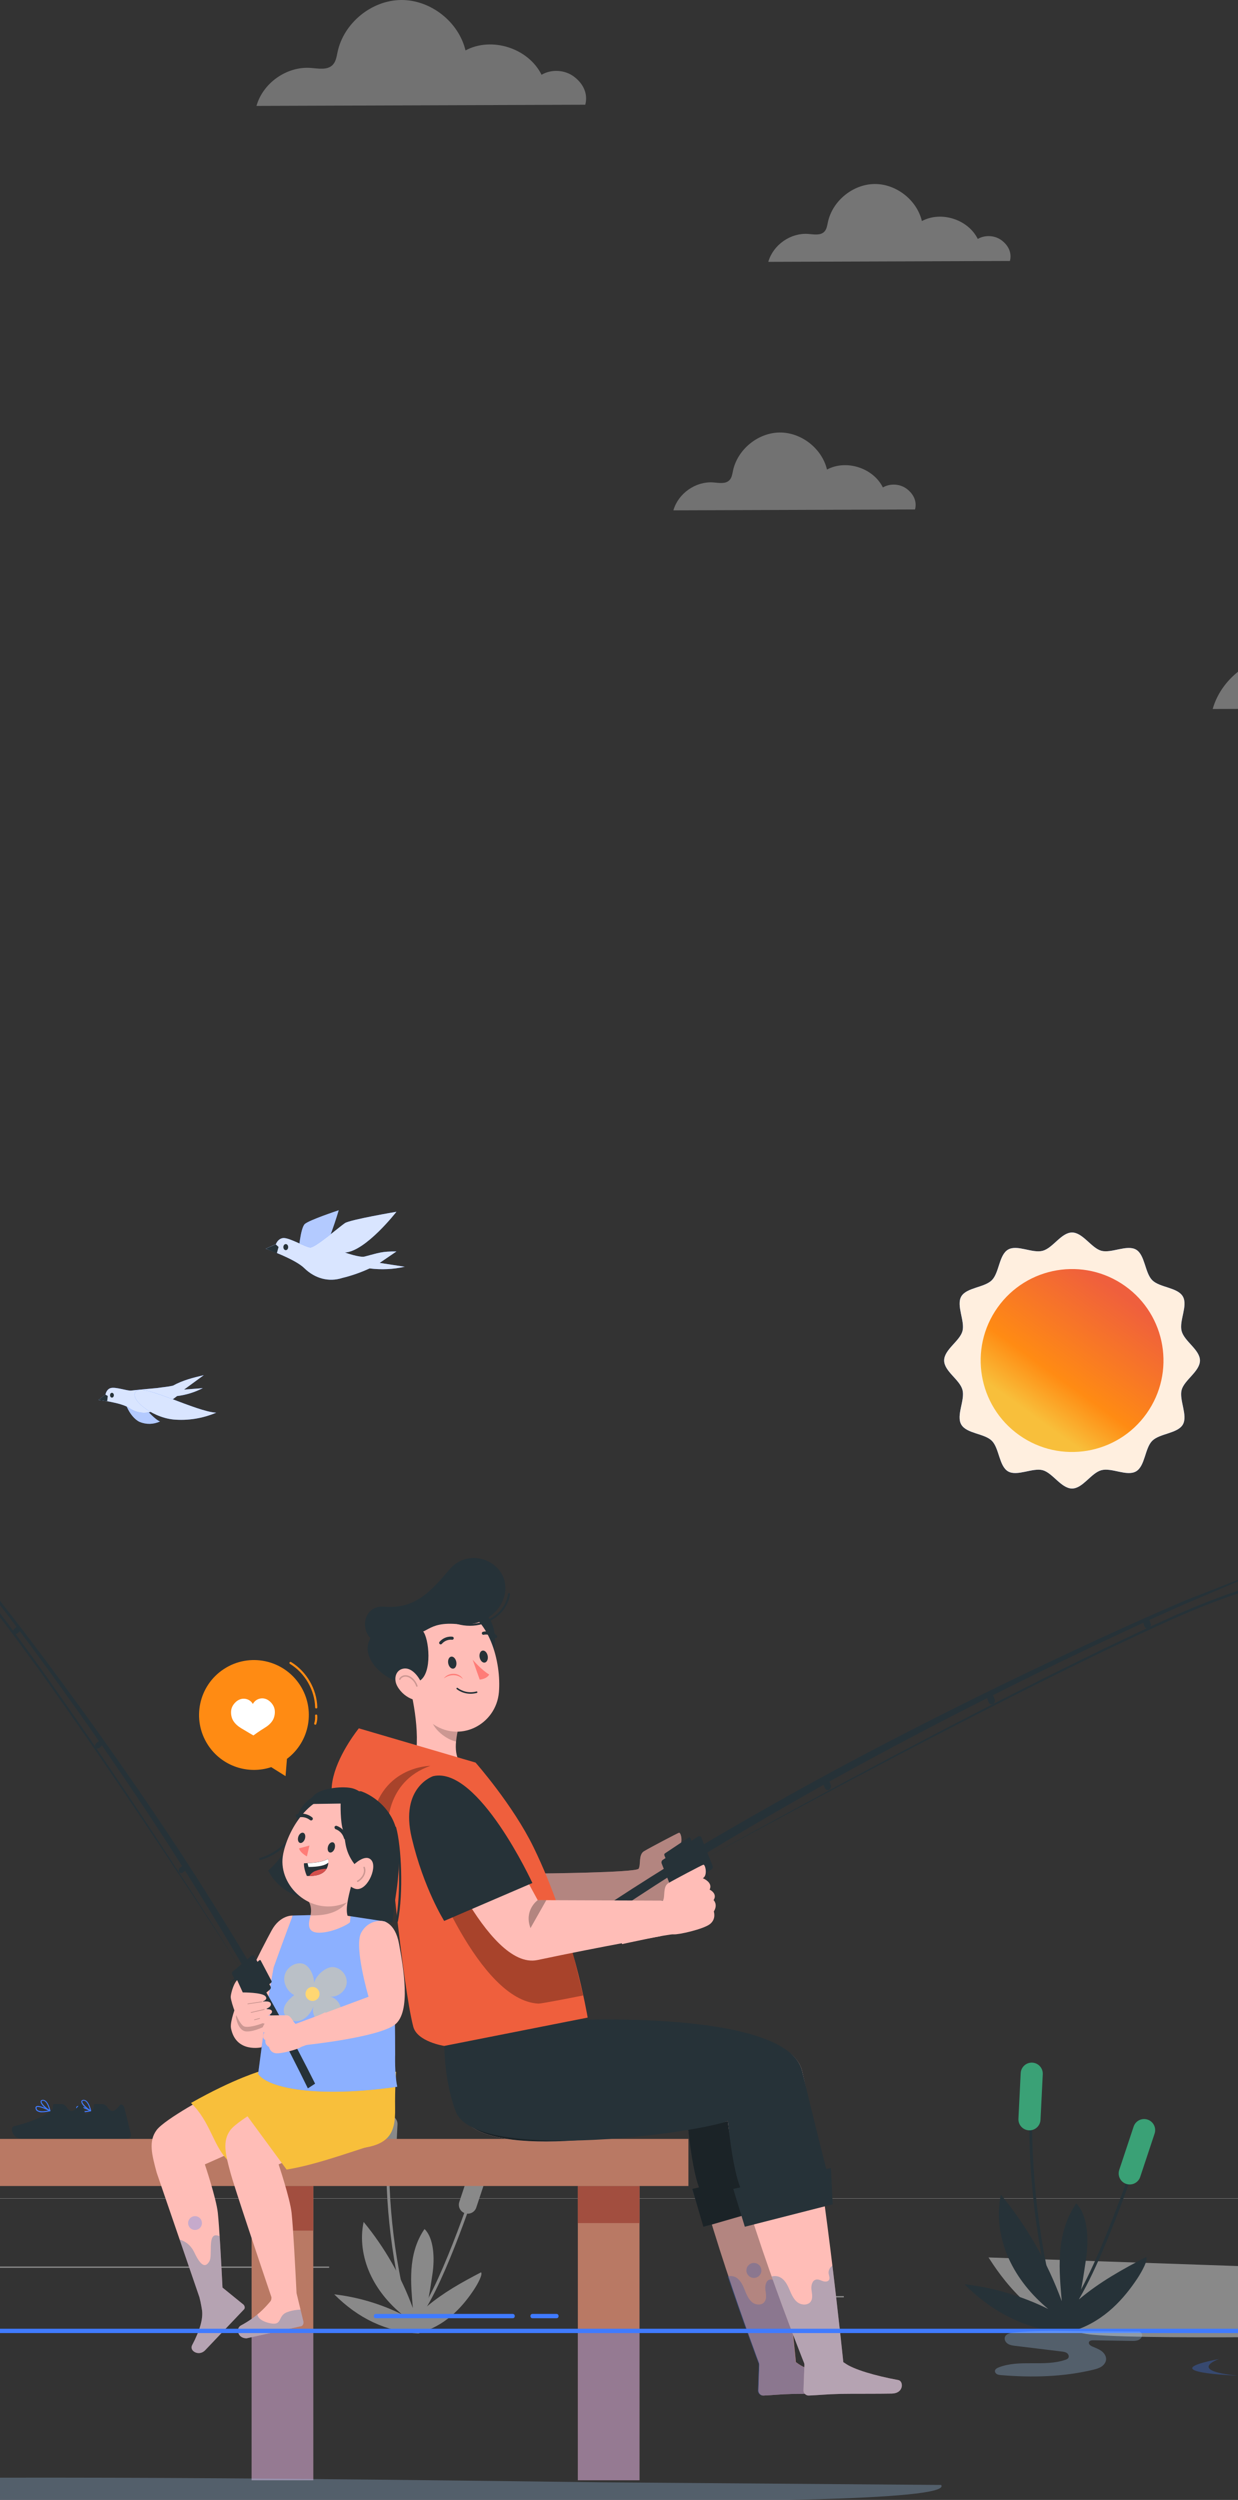 <svg  viewBox="0 0 390 787" fill="none" xmlns="http://www.w3.org/2000/svg">
<rect x="0" y="0" width="390" height="787" fill="#333333" stroke="none"/>
<g opacity="0.5">
<path d="M134.438 726.133C135.374 721.959 135.571 720.223 136.227 715.923C136.988 710.933 136.695 704.588 133.735 701.712C128.245 709.675 129.478 719.325 130.056 726.598C126.46 716.753 121.184 707.525 114.557 699.486C113.392 704.823 114.249 710.599 116.517 715.659C118.785 720.72 122.403 725.087 126.617 728.576C119.878 725.26 112.634 723.121 105.293 722.279C112.755 729.779 121.638 734.11 131.844 734.6L133.558 733.977C141.127 731.434 145.975 725.781 149.219 720.936C150.585 718.895 152.131 715.931 151.539 715.345C145.393 718.545 139.773 721.657 134.437 726.131L134.438 726.133Z" fill="#E0E0E0"/>
<path d="M128.042 729.391C122.91 710.023 120.858 690.056 121.941 670.047L122.849 670.097C121.77 690.011 123.813 709.882 128.92 729.16L128.042 729.392V729.391Z" fill="#E0E0E0"/>
<path d="M121.691 683.109C120.138 683.032 118.942 681.71 119.019 680.157L119.597 668.556C119.674 667.004 120.996 665.807 122.549 665.884C124.101 665.962 125.298 667.284 125.221 668.836L124.643 680.437C124.566 681.99 123.244 683.186 121.691 683.109Z" fill="#E0E0E0"/>
<path d="M130.952 730.969L130.316 730.319C137.76 723.03 149.298 687.937 149.415 687.584L150.278 687.866C149.803 689.318 138.552 723.525 130.952 730.968V730.969Z" fill="#E0E0E0"/>
<path d="M146.475 696.744C144.999 696.254 144.201 694.66 144.691 693.185L148.356 682.162C148.846 680.687 150.44 679.888 151.915 680.379C153.391 680.87 154.189 682.463 153.699 683.939L150.035 694.961C149.544 696.436 147.95 697.235 146.475 696.744Z" fill="#E0E0E0"/>
<path d="M484.176 692.012H-197.223V692.121H484.176V692.012Z" fill="#E0E0E0"/>
<path d="M265.828 722.848H252.539V723.23H265.828V722.848Z" fill="#EBEBEB"/>
<path d="M103.685 713.529H-39.512V713.912H103.685V713.529Z" fill="#EBEBEB"/>
<path d="M311.403 710.664C312.112 711.449 324.214 733.102 344.081 734.973C363.948 736.843 450.08 734.973 450.08 734.973L464.216 715.929L311.403 710.664Z" fill="#E0E0E0"/>
<g opacity="0.7">
<path d="M524.24 210.111C520.13 207.006 514.135 206.654 509.691 209.257C503.793 197.337 487.354 192.076 475.63 198.357C472.571 185.512 459.916 175.639 446.713 175.797C433.509 175.956 421.095 186.131 418.346 199.046C417.909 201.098 417.62 203.346 416.152 204.846C413.768 207.281 409.786 206.465 406.387 206.199C395.694 205.365 384.935 212.872 382.027 223.196L529.28 222.66C530.57 217.675 528.351 213.216 524.241 210.111H524.24Z" fill="#F0F0F0"/>
<path d="M180.834 24.14C177.944 21.956 173.726 21.709 170.601 23.539C166.451 15.153 154.888 11.453 146.641 15.871C144.489 6.835 135.587 -0.11 126.299 0.001C117.011 0.113 108.279 7.271 106.346 16.356C106.039 17.8 105.836 19.381 104.802 20.436C103.124 22.149 100.324 21.574 97.933 21.387C90.41 20.8 82.843 26.081 80.797 33.343L184.379 32.967C185.286 29.459 183.725 26.323 180.834 24.14Z" fill="#E6E6E6"/>
<path d="M285.649 153.896C283.524 152.291 280.425 152.11 278.129 153.455C275.08 147.293 266.583 144.574 260.523 147.82C258.942 141.18 252.4 136.077 245.576 136.159C238.751 136.242 232.334 141.501 230.914 148.176C230.688 149.238 230.539 150.399 229.78 151.175C228.548 152.434 226.489 152.011 224.732 151.875C219.205 151.443 213.643 155.324 212.141 160.661L288.254 160.383C288.921 157.806 287.774 155.502 285.65 153.896H285.649Z" fill="#E6E6E6"/>
<path d="M315.543 75.667C313.419 74.063 310.32 73.881 308.024 75.226C304.974 69.065 296.479 66.345 290.418 69.591C288.837 62.952 282.295 57.848 275.471 57.931C268.646 58.013 262.229 63.272 260.809 69.948C260.583 71.009 260.433 72.171 259.674 72.946C258.441 74.206 256.384 73.782 254.627 73.646C249.1 73.215 243.539 77.096 242.035 82.432L318.149 82.154C318.816 79.578 317.668 77.273 315.545 75.667H315.543Z" fill="#F0F0F0"/>
</g>
</g>
<path d="M339.903 723.869C341.061 718.705 341.305 716.558 342.116 711.238C343.057 705.066 342.695 697.215 339.032 693.658C332.242 703.508 333.766 715.447 334.481 724.444C330.032 712.264 323.506 700.848 315.308 690.904C313.866 697.507 314.927 704.651 317.733 710.912C320.538 717.173 325.016 722.575 330.228 726.891C321.89 722.789 312.929 720.144 303.848 719.101C313.078 728.379 324.069 733.739 336.694 734.345L338.815 733.574C348.179 730.428 354.176 723.435 358.189 717.442C359.879 714.917 361.793 711.25 361.059 710.525C353.455 714.484 346.502 718.335 339.901 723.869L339.903 723.869Z" fill="#263238"/>
<path d="M332.101 727.875C325.756 703.923 323.219 679.233 324.559 654.492L325.465 654.542C324.13 679.188 326.657 703.783 332.98 727.643L332.101 727.876V727.875Z" fill="#263238"/>
<path d="M324.134 670.648C322.213 670.553 320.733 668.917 320.829 666.996L321.544 652.644C321.639 650.722 323.274 649.243 325.195 649.338C327.116 649.434 328.596 651.069 328.5 652.99L327.785 667.342C327.69 669.262 326.054 670.743 324.134 670.648Z" fill="#3AA176"/>
<path d="M335.514 729.777L334.879 729.128C344.105 720.092 358.388 676.654 358.531 676.217L359.395 676.499C358.807 678.296 344.898 720.587 335.514 729.778V729.777Z" fill="#263238"/>
<path d="M354.791 687.514C352.966 686.908 351.978 684.936 352.585 683.111L357.118 669.475C357.725 667.649 359.696 666.662 361.521 667.269C363.347 667.876 364.334 669.847 363.727 671.672L359.195 685.308C358.588 687.134 356.616 688.121 354.791 687.514Z" fill="#3AA176"/>
<path d="M378.018 428.306C378.018 431.715 373.087 434.423 372.246 437.563C371.405 440.703 374.264 445.623 372.624 448.46C370.984 451.297 365.331 451.244 362.99 453.574C360.649 455.905 360.757 461.547 357.876 463.208C354.995 464.87 350.227 461.967 346.979 462.83C343.732 463.693 341.121 468.602 337.722 468.602C334.323 468.602 331.605 463.672 328.465 462.83C325.325 461.989 320.416 464.859 317.568 463.208C314.72 461.557 314.795 455.915 312.454 453.574C310.112 451.233 304.491 451.352 302.82 448.46C301.147 445.569 304.061 440.778 303.198 437.542C302.335 434.306 297.426 431.695 297.426 428.285C297.426 424.875 302.356 422.179 303.198 419.039C304.039 415.9 301.18 410.98 302.82 408.142C304.46 405.305 310.112 405.358 312.454 403.017C314.795 400.676 314.687 395.055 317.568 393.383C320.449 391.71 325.217 394.635 328.465 393.761C331.712 392.887 334.323 388 337.722 388C341.121 388 343.839 392.931 346.979 393.761C350.118 394.591 355.028 391.743 357.876 393.383C360.724 395.023 360.649 400.677 362.99 403.017C365.331 405.358 370.952 405.25 372.624 408.142C374.297 411.033 371.384 415.791 372.247 419.039C373.11 422.286 378.019 424.908 378.019 428.307L378.018 428.306Z" fill="#407BFF"/>
<path d="M378.018 428.306C378.018 431.715 373.087 434.423 372.246 437.563C371.405 440.703 374.264 445.623 372.624 448.46C370.984 451.297 365.331 451.244 362.99 453.574C360.649 455.905 360.757 461.547 357.876 463.208C354.995 464.87 350.227 461.967 346.979 462.83C343.732 463.693 341.121 468.602 337.722 468.602C334.323 468.602 331.605 463.672 328.465 462.83C325.325 461.989 320.416 464.859 317.568 463.208C314.72 461.557 314.795 455.915 312.454 453.574C310.112 451.233 304.491 451.352 302.82 448.46C301.147 445.569 304.061 440.778 303.198 437.542C302.335 434.306 297.426 431.695 297.426 428.285C297.426 424.875 302.356 422.179 303.198 419.039C304.039 415.9 301.18 410.98 302.82 408.142C304.46 405.305 310.112 405.358 312.454 403.017C314.795 400.676 314.687 395.055 317.568 393.383C320.449 391.71 325.217 394.635 328.465 393.761C331.712 392.887 334.323 388 337.722 388C341.121 388 343.839 392.931 346.979 393.761C350.118 394.591 355.028 391.743 357.876 393.383C360.724 395.023 360.649 400.677 362.99 403.017C365.331 405.358 370.952 405.25 372.624 408.142C374.297 411.033 371.384 415.791 372.247 419.039C373.11 422.286 378.019 424.908 378.019 428.307L378.018 428.306Z" fill="#FFEFDF"/>
<path d="M361.204 444.977C370.413 432.013 367.369 414.036 354.404 404.827C341.439 395.617 323.463 398.662 314.254 411.627C305.044 424.591 308.088 442.567 321.053 451.777C334.018 460.987 351.994 457.942 361.204 444.977Z" fill="url(#paint0_linear_6859_20175)"/>
<path d="M94.008 394.545C94.008 394.545 94.573 386.539 96.067 385.289C97.562 384.039 106.703 381.002 106.703 381.002C106.703 381.002 103.087 393.343 100.889 394.766C98.691 396.19 94.008 394.545 94.008 394.545Z" fill="#407BFF"/>
<path opacity="0.6" d="M106.703 381C106.59 381.38 103.049 393.372 100.889 394.764C99.441 395.398 97.884 395.529 96.381 395.144C95.581 395.001 94.789 394.801 94.008 394.543C94.008 394.543 94.586 386.521 96.067 385.287C97.549 384.054 105.861 381.269 106.653 381.015L106.703 381Z" fill="white"/>
<path d="M89.348 389.736C91.42 389.736 96.141 392.584 97.699 392.726C99.256 392.868 106.99 386.16 108.648 385.053C110.305 383.945 124.884 381.477 124.884 381.477C124.884 381.477 115.215 393.943 108.648 394.308C108.648 394.308 113.508 396.017 114.926 395.558C119.424 394.39 120.291 393.919 124.884 393.973L119.61 397.567L127.508 398.785C123.852 399.604 120.126 399.78 116.433 399.307C113.611 400.61 110.709 401.621 107.756 402.329C103.647 403.657 99.28 402.531 95.915 399.276C93.077 396.38 83.723 393.105 83.723 393.105L86.912 391.681C87.376 390.515 88.313 389.766 89.347 389.735L89.348 389.736Z" fill="#407BFF"/>
<path opacity="0.8" d="M89.348 389.736C91.42 389.736 96.141 392.584 97.699 392.726C99.256 392.868 106.99 386.16 108.648 385.053C110.305 383.945 124.884 381.477 124.884 381.477C124.884 381.477 115.215 393.943 108.648 394.308C108.648 394.308 113.508 396.017 114.926 395.558C119.424 394.39 120.291 393.919 124.884 393.973L119.61 397.567L127.508 398.785C123.852 399.604 120.126 399.78 116.433 399.307C113.611 400.61 110.709 401.621 107.756 402.329C103.647 403.657 99.28 402.531 95.915 399.276C93.077 396.38 83.723 393.105 83.723 393.105L86.912 391.681C87.376 390.515 88.313 389.766 89.347 389.735L89.348 389.736Z" fill="white"/>
<path d="M86.85 391.729L87.754 392.552L87.213 394.545L83.723 393.105L86.85 391.729Z" fill="#263238"/>
<path d="M90.785 392.603C90.785 393.132 90.445 393.56 90.025 393.56C89.605 393.56 89.266 393.131 89.266 392.603C89.266 392.075 89.605 391.646 90.025 391.646C90.445 391.646 90.785 392.074 90.785 392.603Z" fill="#263238"/>
<path d="M39.76 438.698C41.267 437.434 47.476 446.375 50.408 447.493C48.321 448.452 46.058 448.491 43.953 447.603C40.719 446.082 38.169 440.017 39.76 438.698Z" fill="#407BFF"/>
<path opacity="0.6" d="M50.408 447.494C48.321 448.444 46.061 448.49 43.953 447.622C40.719 446.101 38.169 440.019 39.76 438.7C40.116 438.388 40.733 438.7 41.514 439.267C44.022 441.228 48.174 446.633 50.408 447.494Z" fill="white"/>
<path d="M34.864 436.978C36.385 436.52 40.182 437.931 41.346 437.765C42.511 437.6 49.569 436.959 49.569 436.959C51.519 436.661 52.915 436.581 54.486 436.216C57.664 434.469 60.811 433.721 64.193 432.91L57.984 437.454L63.892 436.996C61.291 438.324 58.565 439.163 55.791 439.488C53.857 441.015 51.835 442.339 49.747 443.445C46.872 445.257 43.533 445.189 40.701 443.262C38.289 441.539 31.039 440.715 31.039 440.715L33.232 439.011C33.438 437.971 34.073 437.18 34.863 436.978H34.864Z" fill="#407BFF"/>
<path opacity="0.8" d="M34.864 436.978C36.385 436.52 40.182 437.931 41.346 437.765C42.511 437.6 49.569 436.959 49.569 436.959C51.519 436.661 52.915 436.581 54.486 436.216C57.664 434.469 60.811 433.721 64.193 432.91L57.984 437.454L63.892 436.996C61.291 438.324 58.565 439.163 55.791 439.488C53.857 441.015 51.835 442.339 49.747 443.445C46.872 445.257 43.533 445.189 40.701 443.262C38.289 441.539 31.039 440.715 31.039 440.715L33.232 439.011C33.438 437.971 34.073 437.18 34.863 436.978H34.864Z" fill="white"/>
<path d="M33.193 439.014L33.947 439.472L33.769 441.121L31 440.717L33.193 439.014Z" fill="#263238"/>
<path d="M43.056 437.839C45.797 435.896 61.613 444.343 68.11 444.728C63.756 446.546 59.189 447.273 54.637 446.872C47.332 446.121 40.137 439.872 43.056 437.839Z" fill="#407BFF"/>
<path d="M35.869 439.226C35.869 439.646 35.599 439.986 35.266 439.986C34.934 439.986 34.664 439.646 34.664 439.226C34.664 438.807 34.934 438.467 35.266 438.467C35.599 438.467 35.869 438.807 35.869 439.226Z" fill="#263238"/>
<path opacity="0.8" d="M43.06 437.842C45.801 435.9 61.617 444.347 68.114 444.732C63.76 446.55 59.193 447.277 54.641 446.876C47.336 446.125 40.141 439.876 43.06 437.842Z" fill="white"/>
<path d="M29.685 662.385H32.251C32.831 662.385 33.368 662.709 33.712 663.227C35.191 665.461 36.303 664.616 37.912 662.516C38.935 662.385 39.21 663.683 39.294 664.031L41.212 671.744C41.378 672.389 41.041 673.06 40.459 673.244C40.355 673.277 40.248 673.293 40.14 673.291H19.814C16.581 673.291 15.911 669.688 17.243 669.355C23.231 667.892 27.471 665.943 29.322 664.018C29.665 663.681 29.313 663.429 29.685 662.385Z" fill="#263238"/>
<path d="M26.185 664.966C26.995 664.944 27.801 664.829 28.588 664.623C28.662 664.594 28.701 664.503 28.675 664.421C28.66 664.377 28.629 664.342 28.588 664.327C28.229 664.132 25.021 662.475 24.217 663.105C24.066 663.213 23.985 663.407 24.008 663.605C24.011 663.972 24.173 664.316 24.443 664.53C24.967 664.876 25.578 665.029 26.185 664.966ZM28.086 664.41C27.139 664.604 25.381 664.863 24.653 664.261C24.464 664.097 24.348 663.851 24.335 663.585C24.32 663.502 24.353 663.417 24.418 663.372C24.862 663.029 26.755 663.761 28.086 664.409V664.41Z" fill="#407BFF"/>
<path d="M28.561 664.632C28.594 664.643 28.629 664.643 28.662 664.632C28.704 664.591 28.721 664.525 28.703 664.466C28.703 664.318 27.95 660.828 26.191 661.049C25.756 661.114 25.63 661.345 25.614 661.54C25.505 662.466 27.523 664.215 28.486 664.661L28.562 664.633L28.561 664.632ZM26.367 661.326C27.481 661.326 28.126 663.363 28.343 664.178C27.296 663.567 25.831 662.113 25.922 661.548C25.922 661.502 25.922 661.373 26.249 661.335L26.367 661.326Z" fill="#407BFF"/>
<path d="M16.854 662.385H19.419C20 662.385 20.537 662.709 20.879 663.227C22.358 665.461 23.471 664.616 25.079 662.516C26.102 662.385 26.378 663.683 26.461 664.031L28.379 671.744C28.546 672.389 28.209 673.06 27.626 673.244C27.523 673.277 27.415 673.293 27.307 673.291H6.982C3.749 673.291 3.079 669.688 4.41 669.355C10.399 667.892 14.639 665.943 16.489 664.018C16.833 663.681 16.481 663.429 16.854 662.385Z" fill="#263238"/>
<path d="M13.354 664.966C14.164 664.944 14.969 664.829 15.757 664.623C15.831 664.594 15.87 664.503 15.843 664.421C15.829 664.377 15.798 664.342 15.757 664.327C15.397 664.132 12.189 662.475 11.385 663.105C11.234 663.213 11.154 663.407 11.175 663.605C11.179 663.972 11.341 664.316 11.611 664.53C12.135 664.876 12.744 665.029 13.352 664.966H13.354ZM15.255 664.41C14.308 664.604 12.55 664.863 11.821 664.261C11.632 664.097 11.516 663.851 11.503 663.585C11.488 663.502 11.521 663.417 11.587 663.372C12.03 663.029 13.924 663.761 15.255 664.409V664.41Z" fill="#407BFF"/>
<path d="M15.729 664.632C15.762 664.643 15.797 664.643 15.83 664.632C15.872 664.591 15.889 664.525 15.871 664.466C15.871 664.318 15.117 660.828 13.359 661.049C12.924 661.114 12.798 661.345 12.782 661.54C12.673 662.466 14.691 664.215 15.654 664.661L15.73 664.633L15.729 664.632ZM13.535 661.326C14.649 661.326 15.294 663.363 15.511 664.178C14.464 663.567 12.999 662.113 13.091 661.548C13.091 661.502 13.091 661.373 13.417 661.335L13.534 661.326H13.535Z" fill="#407BFF"/>
<path d="M98.692 688.176H79.262V780.806H98.692V688.176Z" fill="#B97964"/>
<path opacity="0.3" d="M98.692 734.488H79.262V780.803H98.692V734.488Z" fill="#407BFF"/>
<path d="M98.692 688.176H79.262V702.217H98.692V688.176Z" fill="#A24E3F"/>
<path d="M201.461 688.176H182.031V780.806H201.461V688.176Z" fill="#B97964"/>
<path d="M201.461 688.176H182.031V699.84H201.461V688.176Z" fill="#A24E3F"/>
<path d="M216.872 673.346H-186.523V688.175H216.872V673.346Z" fill="#B97964"/>
<path opacity="0.3" d="M201.461 733.672H182.031V780.802H201.461V733.672Z" fill="#407BFF"/>
<path d="M70.555 525.407C78.555 520.19 89.268 522.447 94.484 530.447C99.486 538.118 97.613 548.282 90.396 553.703L89.954 559.144L85.443 556.306C78.168 558.724 69.9 556.06 65.516 549.336C60.3 541.336 62.556 530.623 70.556 525.407H70.555Z" fill="#FF8B13"/>
<path d="M99.62 537.841C99.436 537.841 99.284 537.694 99.28 537.508C99.149 532.023 96.032 526.643 91.34 523.801C91.179 523.704 91.127 523.494 91.225 523.333C91.323 523.174 91.532 523.122 91.693 523.219C96.58 526.178 99.826 531.78 99.962 537.493C99.966 537.681 99.817 537.837 99.629 537.842H99.621L99.62 537.841Z" fill="#FF8B13"/>
<path d="M99.317 542.96C99.282 542.96 99.246 542.955 99.212 542.943C99.033 542.885 98.935 542.693 98.994 542.513C99.244 541.745 99.334 540.916 99.255 540.113C99.236 539.926 99.374 539.758 99.561 539.74C99.749 539.72 99.915 539.858 99.933 540.045C100.021 540.941 99.921 541.867 99.641 542.724C99.595 542.867 99.462 542.959 99.318 542.959L99.317 542.96Z" fill="#FF8B13"/>
<path d="M86.552 538.388C86.455 537.522 86.038 536.71 85.46 536.058C84.894 535.419 84.153 534.915 83.32 534.731C82.434 534.535 81.471 534.721 80.722 535.231C80.276 535.535 79.91 535.951 79.658 536.427C79.412 536.004 79.076 535.632 78.673 535.353C77.927 534.837 76.966 534.645 76.079 534.835C75.244 535.014 74.5 535.513 73.929 536.148C73.347 536.796 72.925 537.605 72.822 538.47C72.694 539.554 72.899 540.742 73.459 541.679C74.049 542.669 75.006 543.47 75.991 544.068C77.647 545.074 79.829 546.333 79.829 546.333C79.829 546.333 81.681 544.958 83.344 543.963C84.333 543.372 85.295 542.578 85.892 541.592C86.458 540.659 86.672 539.472 86.552 538.388Z" fill="white"/>
<path d="M129.486 532.604L135.72 537.774L144.208 544.823C143.959 545.971 143.766 547.132 143.668 548.252C143.212 552.855 144.531 557.409 151.304 559.012C151.304 559.012 156.601 560.87 143.279 561.057C129.958 561.244 128.062 559.304 128.062 559.304C133.136 554.301 131.214 540.109 129.486 532.604Z" fill="#FFBDB7"/>
<path opacity="0.2" d="M144.202 544.821C143.953 545.968 143.759 547.13 143.662 548.25C140.497 547.613 136.266 544.24 135.824 541.006C135.658 539.789 135.63 538.615 135.713 537.771L144.201 544.821H144.202Z" fill="black"/>
<path d="M149.951 527.112C154.797 526.013 157.127 518.233 155.389 512.292C153.082 504.406 145.304 504.928 139.396 509.527C132.098 515.209 142.435 528.816 149.952 527.111L149.951 527.112Z" fill="#263238"/>
<path d="M126.912 521.807C129.079 531.772 129.84 537.697 135.725 542.244C144.579 549.085 156.313 543.007 157.173 532.701C157.947 523.424 154.273 508.686 143.789 505.864C133.461 503.084 124.744 511.841 126.912 521.807Z" fill="#FFBDB7"/>
<path d="M132.047 529.226C136.405 526.838 135.107 515.446 133.206 513.481C131.306 511.516 121.486 509.17 117.069 515.215C111.612 522.683 125.288 532.928 132.047 529.226Z" fill="#263238"/>
<path d="M128.786 513.91C134.931 515.449 133.873 510.16 144.675 511.341C152.684 512.217 159.366 506.433 159.199 499.645C158.994 491.323 147.71 486.929 141.657 494.019C135.606 501.108 130.781 506.604 120.958 505.793C113.317 505.161 112.651 516.829 121.061 517.828C126 518.415 128.786 513.91 128.786 513.91Z" fill="#263238"/>
<path d="M148.039 511.815C150.717 511.815 153.322 511.072 155.534 509.629C158.359 507.788 160.231 504.955 160.671 501.855C160.696 501.682 160.576 501.523 160.403 501.499C160.239 501.478 160.071 501.593 160.047 501.767C159.626 504.729 157.902 507.334 155.19 509.101C152.026 511.163 148.016 511.727 144.189 510.647C144.019 510.601 143.847 510.698 143.801 510.865C143.754 511.033 143.851 511.207 144.019 511.254C145.35 511.629 146.704 511.814 148.039 511.814V511.815Z" fill="#263238"/>
<path d="M125.152 530.818C126.312 532.934 128.256 534.381 130.058 534.986C132.77 535.896 134.003 533.461 133.146 530.788C132.375 528.381 130.036 525.007 127.364 525.257C124.731 525.504 123.826 528.399 125.152 530.818Z" fill="#FFBDB7"/>
<path d="M148.898 522.484C148.898 522.484 151.78 525.832 154.114 527.151C153.315 528.622 151.119 528.757 151.119 528.757L148.898 522.484Z" fill="#FF7C77"/>
<path d="M149.274 533.143C146.048 533.587 143.967 531.824 143.873 531.743C143.771 531.655 143.761 531.502 143.848 531.4C143.935 531.298 144.089 531.288 144.19 531.376C144.213 531.396 146.58 533.405 150.095 532.485C150.226 532.449 150.358 532.529 150.391 532.658C150.426 532.787 150.348 532.921 150.218 532.955C149.894 533.039 149.578 533.101 149.274 533.143Z" fill="#263238"/>
<path d="M138.715 517.655C138.638 517.638 138.563 517.601 138.498 517.544C138.299 517.366 138.28 517.059 138.459 516.858C140.222 514.876 142.445 515.236 142.539 515.253C142.792 515.271 142.98 515.549 142.934 515.813C142.888 516.078 142.638 516.254 142.373 516.209C142.281 516.194 140.569 515.946 139.184 517.503C139.062 517.64 138.881 517.691 138.714 517.654L138.715 517.655Z" fill="#263238"/>
<path d="M156.31 515.669C156.161 515.711 155.994 515.682 155.866 515.576C154.168 514.165 152.422 514.631 152.406 514.636C152.147 514.708 151.88 514.558 151.807 514.3C151.735 514.042 151.885 513.775 152.141 513.702H152.144C152.235 513.675 154.401 513.096 156.485 514.829C156.692 515 156.72 515.307 156.548 515.512C156.484 515.591 156.399 515.642 156.309 515.669H156.31Z" fill="#263238"/>
<path d="M141.205 523.662C141.405 524.704 142.136 525.436 142.836 525.298C143.537 525.16 143.942 524.203 143.741 523.162C143.54 522.121 142.81 521.388 142.109 521.526C141.409 521.665 141.003 522.621 141.204 523.662H141.205Z" fill="#263238"/>
<path d="M151.099 521.76C151.299 522.801 152.03 523.534 152.731 523.395C153.431 523.257 153.836 522.301 153.635 521.26C153.435 520.218 152.704 519.486 152.004 519.624C151.303 519.762 150.898 520.719 151.098 521.76H151.099Z" fill="#263238"/>
<path opacity="0.2" d="M131.325 531.009C131.228 531.009 131.138 530.948 131.108 530.85C130.848 530.03 130.371 529.288 129.725 528.705C129.304 528.325 128.633 527.863 127.832 527.823C127.094 527.793 126.408 528.166 126.161 528.723C126.11 528.837 125.975 528.888 125.862 528.838C125.747 528.787 125.695 528.653 125.746 528.538C126.071 527.805 126.937 527.312 127.855 527.37C128.791 527.415 129.554 527.938 130.03 528.367C130.736 529.005 131.259 529.817 131.543 530.714C131.581 530.833 131.514 530.961 131.394 530.999C131.372 531.006 131.349 531.009 131.326 531.009H131.325Z" fill="black"/>
<path d="M139.801 528.4C141.18 526.422 144.676 526.373 145.843 528.594C144.135 526.934 141.657 527.028 139.801 528.4Z" fill="#FF7C77"/>
<path d="M249.635 743.374L239.841 743.628C239.485 743.637 239.223 743.907 239.209 744.278L238.923 752.531C238.893 753.387 239.666 754.176 240.486 754.14C243.895 753.989 245.519 753.734 249.826 753.622C252.476 753.553 261.472 753.613 265.13 753.518C268.709 753.426 268.596 749.578 267.038 749.27C260.049 747.888 253.658 745.898 251.149 743.905C250.696 743.546 250.156 743.361 249.634 743.374H249.635Z" fill="#FFBDB7"/>
<path d="M168.504 640.04C168.504 640.04 234.089 632.272 238.529 651.966C244.498 678.449 250.8 744.343 250.8 744.343H239.277C239.277 744.343 218.769 689.944 216.512 667.764C203.327 672.384 150.458 680.699 145.066 665.154C140.655 652.436 143.53 640.514 143.53 640.514L168.502 640.04H168.504Z" fill="#FFBDB7"/>
<path d="M168.504 640.04C168.504 640.04 234.089 632.272 238.529 651.966C244.498 678.449 247.067 688.401 247.067 688.401L221.512 690.863C221.512 690.863 218.769 689.945 216.512 667.765C203.327 672.385 150.458 680.7 145.066 665.154C140.655 652.437 143.53 640.515 143.53 640.515L168.502 640.041L168.504 640.04Z" fill="#263238"/>
<path d="M246.287 693.931L221.676 701.042L218.035 689.127L245.735 682.512L246.287 693.931Z" fill="#263238"/>
<path opacity="0.3" d="M239.854 714.749C239.854 716.053 238.797 717.109 237.493 717.109C236.189 717.109 235.133 716.053 235.133 714.749C235.133 713.445 236.189 712.389 237.493 712.389C238.797 712.389 239.854 713.445 239.854 714.749Z" fill="#407BFF"/>
<g opacity="0.3">
<path d="M267.037 749.271C260.001 747.889 253.569 745.898 251.043 743.906C250.908 743.8 250.765 743.714 250.619 743.639C250.325 740.638 249.101 728.325 247.362 713.217C246.6 713.839 246.102 714.749 246.246 715.753C246.341 716.418 246.681 717.135 246.364 717.719C246.021 718.349 245.15 718.345 244.499 718.108C243.847 717.872 243.191 717.482 242.515 717.622C241.332 717.868 240.975 719.489 241.113 720.754C241.252 722.019 241.603 723.414 240.947 724.482C240.111 725.842 238.065 725.731 236.872 724.712C235.678 723.694 235.098 722.099 234.486 720.612C233.874 719.125 233.086 717.574 231.703 716.871C230.945 716.486 230.06 716.434 229.25 716.664C234.098 731.087 238.532 742.872 239.039 744.211C239.036 744.235 239.025 744.255 239.024 744.279L238.736 752.533C238.706 753.388 239.484 754.178 240.31 754.142C243.74 753.991 245.376 753.735 249.71 753.624C252.378 753.555 261.432 753.615 265.115 753.52C268.717 753.427 268.604 749.58 267.036 749.272L267.037 749.271Z" fill="#407BFF"/>
</g>
<g opacity="0.3">
<path d="M267.555 749.536C267.41 749.4 267.238 749.307 267.043 749.269C263.985 748.664 261.042 747.942 258.488 747.155C257.393 746.818 256.37 746.469 255.441 746.112C255.131 745.993 254.831 745.873 254.543 745.752C253.101 745.148 251.938 744.525 251.154 743.903C251.021 743.797 250.878 743.711 250.733 743.636C250.718 743.49 250.703 743.324 250.684 743.135C250.673 743.027 250.662 742.916 250.65 742.794C250.63 742.587 250.608 742.367 250.584 742.121L250.566 741.939C250.547 741.744 250.527 741.541 250.505 741.324C250.486 741.136 250.467 740.944 250.447 740.739C250.428 740.556 250.409 740.359 250.389 740.162C250.364 739.92 250.339 739.674 250.313 739.412C250.285 739.135 250.256 738.847 250.226 738.549C250.214 738.429 250.202 738.315 250.19 738.192C250.149 737.789 250.106 737.37 250.061 736.934C250.041 736.727 250.019 736.516 249.997 736.302C249.963 735.978 249.93 735.644 249.894 735.303C249.872 735.092 249.851 734.884 249.829 734.667C249.781 734.203 249.732 733.724 249.68 733.234C249.663 733.07 249.646 732.907 249.629 732.74C249.569 732.168 249.508 731.584 249.445 730.98L249.408 730.635C249.353 730.108 249.296 729.569 249.237 729.019L249.183 728.505C249.115 727.862 249.044 727.204 248.972 726.533C248.956 726.379 248.938 726.224 248.922 726.069C248.858 725.468 248.791 724.857 248.724 724.236C248.709 724.091 248.693 723.948 248.677 723.802C248.599 723.082 248.518 722.346 248.436 721.601C248.419 721.439 248.401 721.278 248.382 721.115C248.296 720.333 248.209 719.542 248.119 718.737V718.728C248.03 717.934 247.939 717.127 247.847 716.313C247.828 716.142 247.809 715.972 247.789 715.8C247.697 714.985 247.604 714.162 247.508 713.328L247.496 713.213C246.819 707.294 246.064 700.947 245.254 694.561L247.585 693.929L247.065 682.51L245.688 682.822C244.359 677.336 242.029 667.496 238.527 651.962C234.087 632.268 168.502 640.036 168.502 640.036L143.53 640.51C143.53 640.51 140.655 652.432 145.066 665.15C150.458 680.695 203.326 672.38 216.512 667.76C217.779 680.206 219.198 685.956 220.2 688.607L218.134 689.076L221.556 700.992L224.256 700.26C225.947 705.825 227.752 711.416 229.502 716.659L229.58 716.89C229.685 717.205 229.789 717.517 229.894 717.829C229.946 717.983 229.997 718.134 230.047 718.287C230.152 718.598 230.256 718.908 230.361 719.217C230.404 719.348 230.449 719.477 230.493 719.607C230.609 719.95 230.725 720.294 230.841 720.634L230.852 720.669C231.427 722.36 231.99 723.999 232.536 725.575L232.574 725.685C232.684 726.001 232.792 726.313 232.9 726.624C232.94 726.738 232.98 726.853 233.02 726.968C233.126 727.273 233.232 727.574 233.336 727.874L233.425 728.129C233.538 728.451 233.649 728.768 233.76 729.083L233.829 729.278C233.936 729.584 234.042 729.885 234.148 730.184C234.184 730.287 234.219 730.388 234.256 730.489C234.35 730.756 234.444 731.023 234.536 731.284C234.574 731.39 234.61 731.492 234.647 731.596C234.744 731.867 234.839 732.137 234.933 732.401L234.951 732.452C235.41 733.743 235.843 734.951 236.245 736.069C236.274 736.147 236.302 736.227 236.33 736.304C236.402 736.503 236.472 736.696 236.541 736.889C236.581 737 236.621 737.11 236.66 737.219C236.72 737.386 236.779 737.549 236.838 737.711C236.89 737.856 236.942 737.999 236.993 738.14L237.129 738.516C237.187 738.673 237.242 738.826 237.297 738.978C237.335 739.08 237.372 739.182 237.408 739.281C237.48 739.477 237.549 739.667 237.617 739.854L237.669 739.996C237.75 740.218 237.828 740.432 237.904 740.639L237.926 740.697C238.622 742.594 239.083 743.826 239.226 744.207L239.223 744.226C239.221 744.244 239.213 744.257 239.213 744.274L238.926 752.528C238.923 752.635 238.932 752.74 238.952 752.844C239.051 753.361 239.427 753.815 239.896 754.021C240.083 754.104 240.286 754.146 240.49 754.137C241.342 754.098 242.083 754.055 242.781 754.008C244.004 753.925 245.1 753.835 246.441 753.758C247.208 753.713 248.054 753.673 249.052 753.641C249.301 753.633 249.56 753.626 249.829 753.619C250.491 753.601 251.551 753.592 252.823 753.587C255.688 753.574 259.636 753.581 262.589 753.553C263.574 753.544 264.447 753.532 265.133 753.514C265.357 753.509 265.566 753.488 265.762 753.454C266.738 753.287 267.369 752.798 267.721 752.211C267.931 751.857 268.043 751.468 268.069 751.092C268.111 750.464 267.917 749.871 267.553 749.533L267.555 749.536Z" fill="black"/>
</g>
<path d="M264.506 743.374L254.091 743.628C253.712 743.637 253.432 743.907 253.419 744.278L253.114 752.531C253.082 753.387 253.905 754.176 254.777 754.14C258.402 753.989 260.129 753.734 264.709 753.622C267.527 753.553 277.093 753.613 280.984 753.518C284.79 753.426 284.671 749.578 283.013 749.27C275.58 747.888 268.784 745.898 266.116 743.905C265.636 743.546 265.06 743.361 264.505 743.374H264.506Z" fill="#FFBDB7"/>
<path d="M178.219 640.04C178.219 640.04 247.966 632.272 252.688 651.966C259.037 678.449 265.739 744.343 265.739 744.343H253.485C253.485 744.343 231.676 689.944 229.275 667.764C214.775 671.285 158.774 680.111 153.296 665.154C148.634 652.425 151.662 640.514 151.662 640.514L178.219 640.04Z" fill="#FFBDB7"/>
<path d="M178.022 636.024C178.022 636.024 247.967 632.273 252.689 651.967C259.038 678.45 261.769 688.402 261.769 688.402L234.593 690.864C234.593 690.864 231.676 689.946 229.276 667.766C215.254 672.386 149.292 680.244 143.559 664.698C138.868 651.98 140.094 638.531 140.094 638.531L178.023 636.025L178.022 636.024Z" fill="#263238"/>
<path d="M262.321 693.934L234.64 700.998L231 689.082L261.768 682.516L262.321 693.934Z" fill="#263238"/>
<g opacity="0.3">
<path d="M283.012 749.273C275.579 747.891 268.782 745.9 266.115 743.908C265.973 743.802 265.821 743.716 265.666 743.641C265.355 740.64 264.063 728.327 262.226 713.219C261.421 713.841 260.895 714.751 261.046 715.755C261.147 716.42 261.506 717.137 261.171 717.721C260.808 718.351 259.888 718.346 259.2 718.11C258.512 717.874 257.817 717.484 257.104 717.624C255.855 717.87 255.477 719.491 255.623 720.756C255.769 722.021 256.142 723.416 255.449 724.484C254.565 725.844 252.404 725.733 251.142 724.714C249.88 723.696 249.269 722.101 248.622 720.614C247.975 719.127 247.143 717.576 245.682 716.873C244.881 716.488 243.947 716.436 243.09 716.666C248.211 731.089 252.897 742.874 253.432 744.213C253.429 744.237 253.417 744.257 253.416 744.281L253.113 752.535C253.081 753.39 253.903 754.18 254.775 754.144C258.4 753.993 260.128 753.737 264.707 753.626C267.526 753.557 277.092 753.617 280.983 753.522C284.789 753.429 284.67 749.582 283.012 749.274V749.273Z" fill="#0764A7"/>
</g>
<path d="M169.738 589.795C169.738 589.795 200.427 589.538 201.187 588.276C201.948 587.014 201.061 583.873 202.898 582.773C204.735 581.674 213.306 577.151 213.904 576.968C214.502 576.783 215.379 580.321 213.745 581.228C213.745 581.228 217.035 582.522 215.885 584.81C215.885 584.81 218.476 586.028 217.134 588.113C217.134 588.113 218.579 589.471 217.203 591.708C217.203 591.708 218.032 594.042 216 595.655C213.967 597.267 206.009 599.062 204.536 598.892C203.063 598.721 175.602 604.221 175.602 604.221L169.74 589.795L169.738 589.795Z" fill="#FFBDB7"/>
<path opacity="0.3" d="M169.738 589.795C169.738 589.795 200.427 589.538 201.187 588.276C201.948 587.014 201.061 583.873 202.898 582.773C204.735 581.674 213.306 577.151 213.904 576.968C214.502 576.783 215.379 580.321 213.745 581.228C213.745 581.228 217.035 582.522 215.885 584.81C215.885 584.81 218.476 586.028 217.134 588.113C217.134 588.113 218.579 589.471 217.203 591.708C217.203 591.708 218.032 594.042 216 595.655C213.967 597.267 206.009 599.062 204.536 598.892C203.063 598.721 175.602 604.221 175.602 604.221L169.74 589.795L169.738 589.795Z" fill="black"/>
<path d="M372.774 504.081C355.762 511.409 338.913 519.193 322.149 527.227C305.392 535.278 288.752 543.652 272.23 552.336C255.724 561.06 239.382 570.201 223.2 579.72C207.074 589.365 191.163 599.506 175.602 610.369L177.199 613.324C192.584 602.345 208.352 592.06 224.354 582.259C240.413 572.581 256.647 563.273 273.055 554.376C289.479 545.518 306.03 536.966 322.704 528.733C339.382 520.517 356.16 512.545 373.084 505.036L392.112 496.93V496.508L372.774 504.08V504.081Z" fill="#263238"/>
<path d="M360.272 511.226L360.564 511.965C360.799 512.562 361.417 512.829 361.937 512.559C362.455 512.288 362.688 511.577 362.452 510.98L362.16 510.24C361.925 509.643 361.307 509.376 360.787 509.647C360.268 509.918 360.036 510.629 360.272 511.226Z" fill="#263238"/>
<path d="M311.151 535.12L311.443 535.86C311.678 536.457 312.296 536.724 312.815 536.453C313.335 536.182 313.567 535.471 313.331 534.874L313.039 534.135C312.804 533.538 312.186 533.271 311.666 533.541C311.147 533.812 310.915 534.523 311.151 535.12Z" fill="#263238"/>
<path d="M259.522 562.079L259.814 562.819C260.049 563.416 260.667 563.683 261.187 563.412C261.705 563.141 261.938 562.43 261.702 561.833L261.41 561.094C261.175 560.497 260.557 560.23 260.037 560.5C259.518 560.771 259.286 561.482 259.522 562.079Z" fill="#263238"/>
<path d="M208.448 586.659L211.931 595.481C212.119 595.958 212.624 596.145 213.019 595.883L224.151 588.502C224.496 588.274 224.633 587.783 224.468 587.366L220.986 578.545C220.798 578.068 220.293 577.88 219.898 578.142L208.765 585.523C208.421 585.751 208.284 586.243 208.448 586.659Z" fill="#263238"/>
<path d="M215.397 596.983C215.207 596.912 215.049 596.751 214.966 596.542L212.748 590.924C212.595 590.538 212.722 590.086 213.042 589.875L220.131 585.175C220.305 585.059 220.515 585.032 220.705 585.105C220.896 585.176 221.054 585.337 221.137 585.546L223.353 591.163C223.506 591.55 223.38 592.002 223.061 592.212L215.972 596.912C215.848 596.995 215.706 597.031 215.565 597.019C215.509 597.015 215.453 597.003 215.398 596.982L215.397 596.983ZM220.353 585.616L213.264 590.316C213.143 590.396 213.095 590.567 213.153 590.713L215.371 596.331C215.403 596.412 215.461 596.471 215.535 596.498C215.609 596.524 215.685 596.514 215.752 596.472L222.841 591.771C222.962 591.691 223.009 591.521 222.952 591.374L220.735 585.756C220.703 585.675 220.645 585.616 220.571 585.589C220.551 585.582 220.529 585.576 220.507 585.575C220.454 585.57 220.402 585.585 220.354 585.616L220.353 585.616Z" fill="#263238"/>
<path d="M209.297 584.079L209.583 584.801C209.67 585.022 209.889 585.102 210.072 584.98L217.59 579.973C217.773 579.851 217.851 579.573 217.764 579.353L217.479 578.63C217.392 578.41 217.173 578.33 216.989 578.451L209.472 583.458C209.288 583.58 209.21 583.858 209.297 584.079Z" fill="#263238"/>
<path d="M220.727 585.76C262.633 562.572 304.833 539.872 347.909 518.918C362.361 512.103 376.702 504.95 391.995 500.134L392.523 499.975L392.524 500.535C392.631 556.828 392.369 626.788 392.343 683.391L392.108 744.342L391.874 683.391C391.816 652.98 391.756 591.883 391.702 561.487C391.664 541.17 391.642 520.853 391.691 500.535L392.22 500.937C377.025 505.676 362.615 512.803 348.213 519.549C305.097 540.39 262.855 563.002 220.727 585.76Z" fill="#263238"/>
<path d="M185.133 635.151C185.133 635.151 180.492 606.987 168.088 581.534C161.595 568.211 149.811 554.873 149.811 554.873L113.041 544.094C113.041 544.094 88.654 574 122.165 575.837C122.165 575.837 126.783 624.904 130.187 638.006C131.426 642.773 139.945 644.076 139.945 644.076" fill="#EF5F3D"/>
<path opacity="0.3" d="M134.806 586.457C134.806 586.457 150.716 629.797 169.604 630.751C170.629 630.803 183.707 628.188 183.707 628.188L180.119 613.328L169.387 607.586C169.387 607.586 154.915 580.585 149.499 574.816C138.357 562.946 132.126 581.662 134.806 586.458V586.457Z" fill="black"/>
<path opacity="0.3" d="M122.158 575.838C122.158 575.838 121.143 560.925 135.587 555.904C135.587 555.904 118.925 555.902 116.789 575.212L122.158 575.838Z" fill="black"/>
<path d="M194.18 600.244C194.18 600.244 208.09 599.593 208.851 598.331C209.61 597.069 208.724 593.927 210.561 592.828C212.398 591.729 220.97 587.206 221.567 587.023C222.165 586.838 223.043 590.376 221.408 591.283C221.408 591.283 224.698 592.577 223.549 594.865C223.549 594.865 226.14 596.082 224.797 598.168C224.797 598.168 226.243 599.526 224.866 601.763C224.866 601.763 225.696 604.097 223.663 605.709C221.631 607.322 213.672 609.117 212.199 608.946C210.727 608.776 195.957 612.024 195.957 612.024L194.181 600.244H194.18Z" fill="#FFBDB7"/>
<path d="M135.668 575.37C135.668 575.37 153.446 620.382 169.313 617.036C190.171 612.638 207.89 609.561 207.89 609.561L208.849 598.33L169.389 598.176C169.389 598.176 154.917 571.176 149.502 565.407C138.359 553.537 132.988 570.573 135.668 575.37Z" fill="#FFBDB7"/>
<path opacity="0.3" d="M169.396 598.18C169.396 598.18 164.983 601.292 167.119 606.989L172.103 598.18H169.396Z" fill="black"/>
<path d="M136.458 559.148C136.458 559.148 125.919 562.592 129.703 578.574C133.486 594.556 139.929 604.725 139.929 604.725L167.717 592.781C167.717 592.781 150.688 555.902 136.458 559.148Z" fill="#263238"/>
<path d="M92.225 603.031C92.225 603.031 88.269 602.784 85.591 607.68C82.915 612.577 71.841 633.762 72.775 638.521C74.321 646.398 82.418 644.5 82.418 644.5L92.225 603.031Z" fill="#FFBDB7"/>
<path opacity="0.2" d="M74.324 634.917C74.324 634.917 74.874 639.317 77.542 639.511C80.211 639.705 84.115 637.539 84.115 637.539L84.27 636.143L74.601 633.672L74.324 634.918V634.917Z" fill="black"/>
<path d="M76.394 725.268L70.097 720.151C69.702 712.256 69.089 700.961 68.622 696.62C68.133 692.076 64.534 681.367 64.534 681.367L78.219 675.301L66.706 659.191C66.706 659.191 52 667.029 49.358 670.54C46.717 674.05 47.823 678.272 49.358 683.961L62.825 723.193C63.293 724.923 63.652 727.275 63.67 727.492C63.947 729.984 63.034 733.56 60.487 738.352C59.62 740.117 62.696 741.911 64.64 739.865L71.772 732.363C74.104 729.91 74.991 728.977 76.864 727.006C76.93 726.939 76.984 726.861 77.022 726.773C77.239 726.277 76.958 725.604 76.394 725.267L76.394 725.268Z" fill="#FFBDB7"/>
<path d="M71.559 679.858C77.025 679.092 89.281 674.193 97.832 673.756L107.784 673.266C129.93 672.102 82.46 651.873 82.46 651.873C82.46 651.873 73.976 654.216 60.168 662.034C66.185 667.821 67.057 675.127 71.559 679.858Z" fill="#F8BF3B"/>
<path d="M124.789 652.228C124.789 652.228 124.371 657.653 124.467 663.62C124.599 671.895 122.761 676.553 108.08 676.553C81.2 676.553 83.701 662.086 85.973 649.332L124.79 652.228H124.789Z" fill="#F8BF3B"/>
<path d="M93.419 721.902C93.031 714.029 92.36 701.293 91.857 696.62C91.367 692.076 87.769 681.367 87.769 681.367L101.454 675.301L89.941 659.191C89.941 659.191 75.235 667.029 72.593 670.54C69.951 674.05 71.058 678.272 72.593 683.961C73.876 688.712 82.363 713.873 85.517 723.191C85.54 723.942 85.321 724.329 85.14 724.531C83.525 726.448 80.835 729.438 75.908 732.071C74.174 732.998 74.851 736.125 77.673 736.125L94.631 732.344C94.725 732.355 94.819 732.33 94.909 732.297C95.418 732.114 95.713 731.445 95.567 730.805L93.419 721.902Z" fill="#FFBDB7"/>
<path d="M90.284 682.997C98.565 681.663 108.021 678.302 116.007 675.738C118.128 675.041 123.178 664.449 122.657 660.844C120.85 648.182 94.871 653.22 94.871 653.22C94.871 653.22 82.99 662.073 77.398 665.45L90.284 682.998V682.997Z" fill="#F8BF3B"/>
<path opacity="0.3" d="M61.438 702.019C62.643 702.019 63.619 701.043 63.619 699.839C63.619 698.634 62.643 697.658 61.438 697.658C60.234 697.658 59.258 698.634 59.258 699.839C59.258 701.043 60.234 702.019 61.438 702.019Z" fill="#407BFF"/>
<path opacity="0.3" d="M71.771 732.363C74.103 729.91 74.99 728.977 76.864 727.006C76.93 726.939 76.984 726.861 77.022 726.773C77.239 726.278 76.957 725.604 76.393 725.267L70.096 720.151C69.851 715.249 69.521 709.04 69.195 703.995C68.797 703.811 68.398 703.693 68.011 703.693C65.463 703.693 66.992 710.063 65.973 711.847C64.954 713.63 63.553 714.012 61.26 709.171C59.995 706.5 58.072 705.461 56.602 705.064L62.824 723.191C63.292 724.921 63.651 727.273 63.669 727.491C63.945 729.983 63.032 733.559 60.486 738.35C59.619 740.115 62.694 741.91 64.638 739.864L71.77 732.361L71.771 732.363Z" fill="#0764A7"/>
<path opacity="0.3" d="M85.065 731.372C81.055 730.498 81.112 728.601 81.112 728.601L81.045 728.644C79.672 729.78 78.005 730.956 75.917 732.072C74.183 732.999 74.86 736.126 77.681 736.126L94.64 732.345C94.734 732.356 94.828 732.331 94.918 732.298C95.427 732.115 95.721 731.446 95.576 730.806L94.676 727.074C93.434 727.129 91.827 727.34 90.315 727.946C87.398 729.112 89.075 732.247 85.065 731.372Z" fill="#0764A7"/>
<path d="M125.144 656.922C124.274 653.031 124.479 646.68 124.479 646.68C124.479 632.49 123.938 614.936 123.406 610.026C123.197 608.1 124.068 605.42 119.08 604.01C114.137 602.613 105.323 602.664 92.236 603.033C92.236 603.033 89.989 608.901 86.242 619.313C86.242 619.313 84.233 629.84 83.436 636.885L81.324 652.86C84.147 657.241 99.533 660.592 125.144 656.921L125.144 656.922Z" fill="#407BFF"/>
<path opacity="0.4" d="M125.144 656.922C124.274 653.031 124.479 646.68 124.479 646.68C124.479 632.49 123.938 614.936 123.406 610.026C123.197 608.1 124.068 605.42 119.08 604.01C114.137 602.613 105.323 602.664 92.236 603.033C92.236 603.033 89.989 608.901 86.242 619.313C86.242 619.313 84.233 629.84 83.436 636.885L81.324 652.86C84.147 657.241 99.533 660.592 125.144 656.921L125.144 656.922Z" fill="white"/>
<g opacity="0.4">
<path d="M92.693 628.073C90.489 626.945 89.108 624.291 89.663 621.879C90.218 619.467 92.809 617.647 95.234 618.145C97.383 618.587 98.923 621.701 98.964 624.256C99.473 621.909 102.547 619.217 104.754 619.252C107.268 619.291 109.447 621.768 109.22 624.272C108.993 626.776 106.466 628.811 103.966 628.555C106.292 629.05 107.934 631.66 107.374 633.973C106.813 636.285 104.157 637.852 101.862 637.227C99.567 636.601 98.075 633.903 98.764 631.626C97.978 633.625 96.518 635.513 94.456 636.116C92.394 636.719 89.784 635.538 89.431 633.418C89.071 631.252 90.974 629.439 92.692 628.072L92.693 628.073Z" fill="#FFD772"/>
</g>
<path d="M98.448 629.921C99.668 629.921 100.657 628.932 100.657 627.711C100.657 626.491 99.668 625.502 98.448 625.502C97.228 625.502 96.238 626.491 96.238 627.711C96.238 628.932 97.228 629.921 98.448 629.921Z" fill="#FFD772"/>
<path d="M81.981 585.562C81.833 585.562 81.697 585.465 81.654 585.315C81.602 585.134 81.707 584.946 81.887 584.895C86.24 583.649 90.063 580.703 92.376 576.811C92.471 576.65 92.68 576.596 92.842 576.692C93.004 576.788 93.058 576.998 92.961 577.159C90.561 581.199 86.593 584.257 82.075 585.55C82.044 585.559 82.012 585.563 81.981 585.563V585.562Z" fill="#263238"/>
<path d="M92.83 575.914L98.428 597.969C92.638 597.617 87.149 594.043 84.484 588.891C88.386 585.441 91.31 580.896 92.83 575.914Z" fill="#263238"/>
<path d="M112.046 592.791C110.751 595.315 111.12 595.086 110.875 597.912C110.609 600.975 110.261 605.104 110.261 605.104C109.809 605.75 106.196 607.549 103.177 608.138C98.136 609.12 96.571 607.658 97.67 603.685C98.469 600.8 97.76 598.461 95.679 596.616C90.968 592.348 112.046 592.79 112.046 592.79V592.791Z" fill="#FFBDB7"/>
<path opacity="0.2" d="M112.045 592.791C110.75 595.314 110.404 595.741 109.629 598.469C106.596 602.454 102.063 603.046 97.832 603.004C98.142 601.307 98.034 598.207 95.701 596.576C90.967 592.348 112.045 592.791 112.045 592.791Z" fill="black"/>
<path d="M98.99 565.461C98.99 565.461 92.76 568.496 93.352 575.441C93.945 582.387 105.902 571.39 105.902 571.39L98.99 565.461Z" fill="#263238"/>
<path d="M120.913 584.966C116.171 592.921 113.864 597.839 107.054 599.678C96.804 602.476 87.27 592.923 89.225 583.58C90.939 575.158 98.413 563.588 109.143 564.892C119.873 566.198 125.637 577.034 120.912 584.966H120.913Z" fill="#FFBDB7"/>
<path d="M105.408 575.433C105.371 575.325 105.365 575.211 105.39 575.101C105.509 574.824 105.827 574.69 106.108 574.8C107.754 575.403 108.996 576.782 109.426 578.482C109.485 578.773 109.298 579.057 109.007 579.116H109.002C108.709 579.167 108.428 578.981 108.36 578.692C107.985 577.345 106.973 576.268 105.653 575.81C105.524 575.721 105.436 575.585 105.408 575.433Z" fill="#263238"/>
<path d="M93.332 572.056C93.239 571.993 93.167 571.903 93.126 571.797C93.053 571.504 93.229 571.208 93.521 571.131C95.208 570.658 97.021 571.039 98.374 572.151C98.597 572.347 98.618 572.686 98.422 572.909L98.411 572.921C98.203 573.133 97.867 573.148 97.64 572.958C96.544 572.089 95.091 571.814 93.753 572.221C93.595 572.228 93.443 572.168 93.333 572.056H93.332Z" fill="#263238"/>
<path d="M97.482 580.989L94.191 581.88C94.191 581.88 94.418 583.162 96.683 584.412L97.483 580.988L97.482 580.989Z" fill="#FF7C77"/>
<path d="M105.868 567.328C105.868 567.328 111.943 563.274 113.92 563.962C115.897 564.649 121.874 567.641 124.332 574.274C126.789 580.906 125.272 592.859 124.972 594.764C124.264 599.26 123.613 605.241 123.613 605.241L109.497 603.106C108.142 598.835 112.943 588.541 111.652 586.827C108.184 582.224 108.965 578.782 108.098 576.284C107.153 573.561 107.305 567.773 107.305 567.773L98.713 567.904L95.008 570.19C95.008 570.19 96.462 567.95 98.727 565.371C100.992 562.791 108.647 562.121 111.434 563.098C114.221 564.074 113.638 564.956 113.638 564.956L105.868 567.328Z" fill="#263238"/>
<path d="M111.255 587.205C111.255 587.205 115.179 583.217 117.068 585.689C118.957 588.159 115.354 595.962 111.679 594.532C108.004 593.102 108.592 589.136 111.256 587.206L111.255 587.205Z" fill="#FFBDB7"/>
<path d="M95.763 586.57C95.63 587.735 96.311 589.84 96.681 590.573L97.409 590.575C100.684 590.572 102.214 589.481 102.913 588.265C103.411 587.315 103.561 586.219 103.338 585.17C101.591 586.217 98.552 586.459 96.873 586.525C96.198 586.584 95.763 586.569 95.763 586.569V586.57Z" fill="#263238"/>
<path d="M96.888 586.551L97.192 587.733C100.293 587.715 102.478 587.287 103.45 586.348C103.466 585.961 103.428 585.573 103.336 585.197C101.606 586.243 98.567 586.485 96.887 586.551H96.888Z" fill="white"/>
<path d="M97.414 590.599C100.688 590.596 102.218 589.504 102.918 588.289C101.663 588.315 100.424 588.565 99.257 589.025C98.495 589.347 97.851 589.896 97.414 590.599Z" fill="#D5504D"/>
<path opacity="0.2" d="M112.68 592.462C112.6 592.462 112.522 592.419 112.481 592.344C112.421 592.234 112.461 592.096 112.572 592.036C113.989 591.262 115.098 589.443 114.492 587.969C114.445 587.853 114.501 587.721 114.616 587.672C114.733 587.627 114.865 587.681 114.913 587.796C115.634 589.551 114.373 591.57 112.789 592.434C112.754 592.453 112.717 592.462 112.68 592.462Z" fill="black"/>
<path d="M105.418 581.937C105.124 582.81 104.408 583.367 103.834 583.158C103.259 582.949 103.07 582.089 103.35 581.216C103.629 580.343 104.368 579.793 104.942 579.995C105.516 580.197 105.69 581.063 105.418 581.937Z" fill="#263238"/>
<path d="M96.042 578.93C95.739 579.803 95.024 580.36 94.457 580.151C93.89 579.942 93.694 579.075 93.974 578.202C94.254 577.329 94.984 576.787 95.558 576.981C96.132 577.174 96.329 578.057 96.042 578.93Z" fill="#263238"/>
<path d="M125.029 605.095C125.008 605.095 124.986 605.094 124.964 605.089C124.779 605.054 124.658 604.875 124.694 604.69C126.415 595.778 125.808 581.657 124.137 575.455C124.088 575.274 124.196 575.087 124.378 575.038C124.561 574.988 124.746 575.097 124.796 575.278C126.485 581.551 127.101 595.821 125.363 604.82C125.332 604.983 125.189 605.096 125.029 605.096V605.095Z" fill="#263238"/>
<path d="M-0.114 503.808C9.174 515.621 18.17 527.696 27.008 539.918C35.834 552.149 44.452 564.564 52.865 577.154C61.253 589.767 69.361 602.613 77.208 615.667C84.967 628.789 92.381 642.181 99.265 655.953L96.983 657.44C90.269 643.654 83.012 630.214 75.402 617.029C67.703 603.91 59.737 590.986 51.487 578.289C43.211 565.612 34.725 553.104 26.029 540.777C17.324 528.46 8.451 516.279 -0.705 504.37L-11.129 491.221L-10.965 490.92L-0.114 503.808Z" fill="#263238"/>
<path d="M6.031 513.74L5.537 514.155C5.138 514.489 4.594 514.44 4.328 514.046C4.063 513.651 4.173 513.055 4.573 512.72L5.067 512.306C5.467 511.972 6.01 512.021 6.275 512.415C6.541 512.809 6.431 513.406 6.031 513.74Z" fill="#263238"/>
<path d="M31.789 549.803L31.294 550.217C30.895 550.552 30.351 550.503 30.086 550.108C29.821 549.714 29.931 549.117 30.331 548.783L30.825 548.368C31.224 548.034 31.768 548.083 32.033 548.477C32.298 548.872 32.188 549.469 31.789 549.803Z" fill="#263238"/>
<path d="M58.152 589.022L57.658 589.436C57.259 589.77 56.715 589.721 56.449 589.327C56.184 588.933 56.294 588.336 56.694 588.001L57.188 587.587C57.587 587.253 58.131 587.302 58.396 587.696C58.662 588.09 58.552 588.687 58.152 589.022Z" fill="#263238"/>
<path d="M85.034 626.327L79.135 631.267C78.816 631.534 78.384 631.471 78.204 631.132L73.127 621.558C72.97 621.262 73.063 620.859 73.341 620.625L79.241 615.686C79.559 615.418 79.992 615.481 80.172 615.82L85.248 625.394C85.405 625.69 85.312 626.094 85.034 626.326V626.327Z" fill="#263238"/>
<path d="M75.951 630.957C75.847 630.91 75.759 630.829 75.702 630.722L72.47 624.626C72.323 624.352 72.409 623.981 72.668 623.764L76.424 620.618C76.564 620.5 76.739 620.447 76.902 620.47C77.066 620.492 77.205 620.592 77.285 620.743L80.517 626.839C80.663 627.113 80.578 627.484 80.32 627.7L76.564 630.846C76.423 630.964 76.248 631.017 76.085 630.994C76.037 630.987 75.993 630.975 75.951 630.957ZM76.862 620.885C76.846 620.877 76.83 620.873 76.811 620.87C76.749 620.861 76.684 620.881 76.631 620.926L72.874 624.072C72.776 624.154 72.744 624.293 72.799 624.397L76.032 630.494C76.063 630.55 76.113 630.587 76.177 630.597C76.239 630.606 76.304 630.586 76.357 630.54L80.114 627.395C80.212 627.313 80.244 627.173 80.189 627.069L76.956 620.973C76.934 620.933 76.902 620.902 76.863 620.885H76.862Z" fill="#263238"/>
<path d="M85.43 624.158L84.947 624.562C84.8 624.686 84.612 624.658 84.529 624.5L81.11 618.018C81.026 617.86 81.079 617.632 81.226 617.509L81.71 617.104C81.857 616.981 82.045 617.009 82.128 617.167L85.546 623.649C85.63 623.807 85.577 624.035 85.43 624.158Z" fill="#263238"/>
<path d="M76.625 620.929C55.371 588.413 34.012 555.936 11.342 524.386C3.69 514.006 -3.828 503.343 -12.819 494.09L-12.112 493.765C-10.332 537.163 -10.335 602.759 -9.757 646.762L-9.222 723.26L-8.963 799.76C-9.617 728.775 -10.691 601.703 -11.924 532.032C-12.128 520.786 -12.46 503.865 -12.988 492.73C-3.6 502.256 4.036 513.231 11.911 523.976C34.492 555.606 55.773 588.14 76.626 620.928L76.625 620.929Z" fill="#263238"/>
<path d="M76.645 627.233C76.645 627.233 82.496 627.213 83.586 628.402C84.677 629.59 82.451 630.177 82.451 630.177C82.451 630.177 84.939 629.682 85.293 630.709C85.717 631.943 83.382 632.548 83.382 632.548C83.382 632.548 85.431 632.227 85.683 633.162C85.946 634.133 83.359 635.002 83.359 635.002C83.359 635.002 84.845 635.048 84.652 635.799C84.459 636.548 79.006 638.501 77.054 637.982C75.102 637.463 72.808 630.378 72.678 628.726C72.636 628.197 73.315 624.822 74.7 623.346L76.472 627.231L76.645 627.233Z" fill="#FFBDB7"/>
<path opacity="0.2" d="M82.483 630.297L82.473 630.299L78.094 630.954C78.035 630.963 77.978 630.916 77.967 630.85C77.955 630.784 77.996 630.721 78.052 630.714L82.432 630.058C82.491 630.049 82.549 630.096 82.559 630.161C82.57 630.224 82.537 630.282 82.484 630.296L82.483 630.297Z" fill="black"/>
<path opacity="0.2" d="M83.296 632.698H83.293L79.137 633.664C79.079 633.677 79.02 633.634 79.004 633.57C78.989 633.504 79.017 633.453 79.081 633.426L83.237 632.462C83.295 632.448 83.354 632.491 83.371 632.556C83.386 632.621 83.353 632.684 83.297 632.699L83.296 632.698Z" fill="black"/>
<path opacity="0.2" d="M83.251 635.159L80.183 635.964C80.126 635.98 80.065 635.939 80.048 635.873C80.03 635.809 80.063 635.744 80.12 635.728L83.188 634.923C83.246 634.908 83.306 634.949 83.324 635.014C83.341 635.079 83.308 635.144 83.251 635.159Z" fill="black"/>
<path d="M120.417 604.753C120.417 604.753 124.442 604.894 125.723 612.018C127.004 619.141 129.608 633.349 124.407 637.367C119.206 641.384 96.6 643.754 96.6 643.754L93.144 637.141L116.11 628.592C116.11 628.592 111.431 612.754 113.79 608.431C116.149 604.107 120.417 604.753 120.417 604.753Z" fill="#FFBDB7"/>
<path d="M102.469 633.477C102.469 633.477 94.006 637.642 93.142 637.142C92.279 636.643 91.776 634.49 90.326 634.439C88.877 634.388 82.314 634.51 81.9 634.597C81.485 634.683 82.121 637.069 83.388 637.071C83.388 637.071 81.861 638.915 83.291 639.895C83.291 639.895 82.152 641.465 83.63 642.262C83.63 642.262 83.218 643.54 84.766 644.417C84.766 644.417 85.038 646.072 86.77 646.364C88.503 646.656 93.811 645.116 94.628 644.532C95.446 643.949 105.268 641.044 105.268 641.044L102.467 633.477H102.469Z" fill="#FFBDB7"/>
<path d="M118.408 729.804H161.509C162.386 729.804 162.387 728.441 161.509 728.441H118.408C117.531 728.441 117.53 729.804 118.408 729.804Z" fill="#407BFF"/>
<path d="M167.752 729.804H175.308C176.185 729.804 176.187 728.441 175.308 728.441H167.752C166.875 728.441 166.873 729.804 167.752 729.804Z" fill="#407BFF"/>
<path d="M-186.525 734.472H476.432C477.309 734.472 477.311 733.109 476.432 733.109H-186.525C-187.402 733.109 -187.404 734.472 -186.525 734.472Z" fill="#407BFF"/>
<g opacity="0.3">
<path d="M358.49 733.986L337.804 733.843C331.634 733.765 325.45 733.688 319.31 734.301C318.189 734.412 316.831 734.742 316.538 735.83C316.327 736.614 316.839 737.449 317.531 737.872C318.224 738.296 319.058 738.404 319.864 738.502C324.725 739.092 329.586 739.684 334.446 740.274C335.029 740.345 335.64 740.427 336.116 740.771C336.592 741.115 336.864 741.816 336.544 742.309C336.345 742.616 335.98 742.764 335.634 742.883C328.902 745.178 321.169 742.669 314.561 745.298C314.072 745.493 313.533 745.79 313.442 746.308C313.364 746.752 313.673 747.192 314.068 747.41C314.463 747.628 314.927 747.671 315.377 747.709C325.046 748.515 334.875 748.289 344.311 746.031C345.232 745.81 346.168 745.563 346.963 745.046C347.758 744.529 348.4 743.692 348.449 742.745C348.505 741.677 347.799 740.694 346.928 740.072C346.058 739.449 345.026 739.105 344.048 738.67C343.489 738.421 342.845 737.923 343.039 737.342C343.212 736.824 343.899 736.739 344.446 736.748C348.452 736.812 352.458 736.876 356.464 736.94C357.159 736.951 357.873 736.959 358.522 736.711C359.171 736.463 359.748 735.896 359.792 735.204C359.837 734.51 359.159 733.803 358.49 733.986Z" fill="#9FC5EF"/>
</g>
<g opacity="0.3">
<path d="M296.485 782.279L189.531 781.447C99.062 780.325 6.036 779.139 -85.578 780.805C-91.155 789.476 50.62 783.827 113.066 793.807C79.48 795.164 58.723 791.562 25.137 792.919C62.254 801.666 113.814 801.058 164.372 798.579C167.566 798.422 170.892 798.243 173.602 797.384C176.312 796.525 178.168 794.763 176.931 793.283C175.662 791.766 171.991 791.228 168.78 790.873C158.296 789.716 147.812 788.559 137.328 787.402C157.137 787.815 178.305 787.801 199.62 787.547C220.582 787.297 300.376 787.523 296.485 782.279Z" fill="#9FC5EF"/>
</g>
<path opacity="0.3" d="M384.069 742.623C362.049 746.889 389.893 747.874 389.893 747.874C373.563 746.263 384.069 742.623 384.069 742.623Z" fill="#407BFF"/>
<defs>
<linearGradient id="paint0_linear_6859_20175" x1="311.005" y1="435.324" x2="338.661" y2="396.791" gradientUnits="userSpaceOnUse">
<stop stop-color="#F8BF3B"/>
<stop offset="0.305" stop-color="#FF8B13"/>
<stop offset="1" stop-color="#EF5F3D"/>
</linearGradient>
</defs>
</svg>
